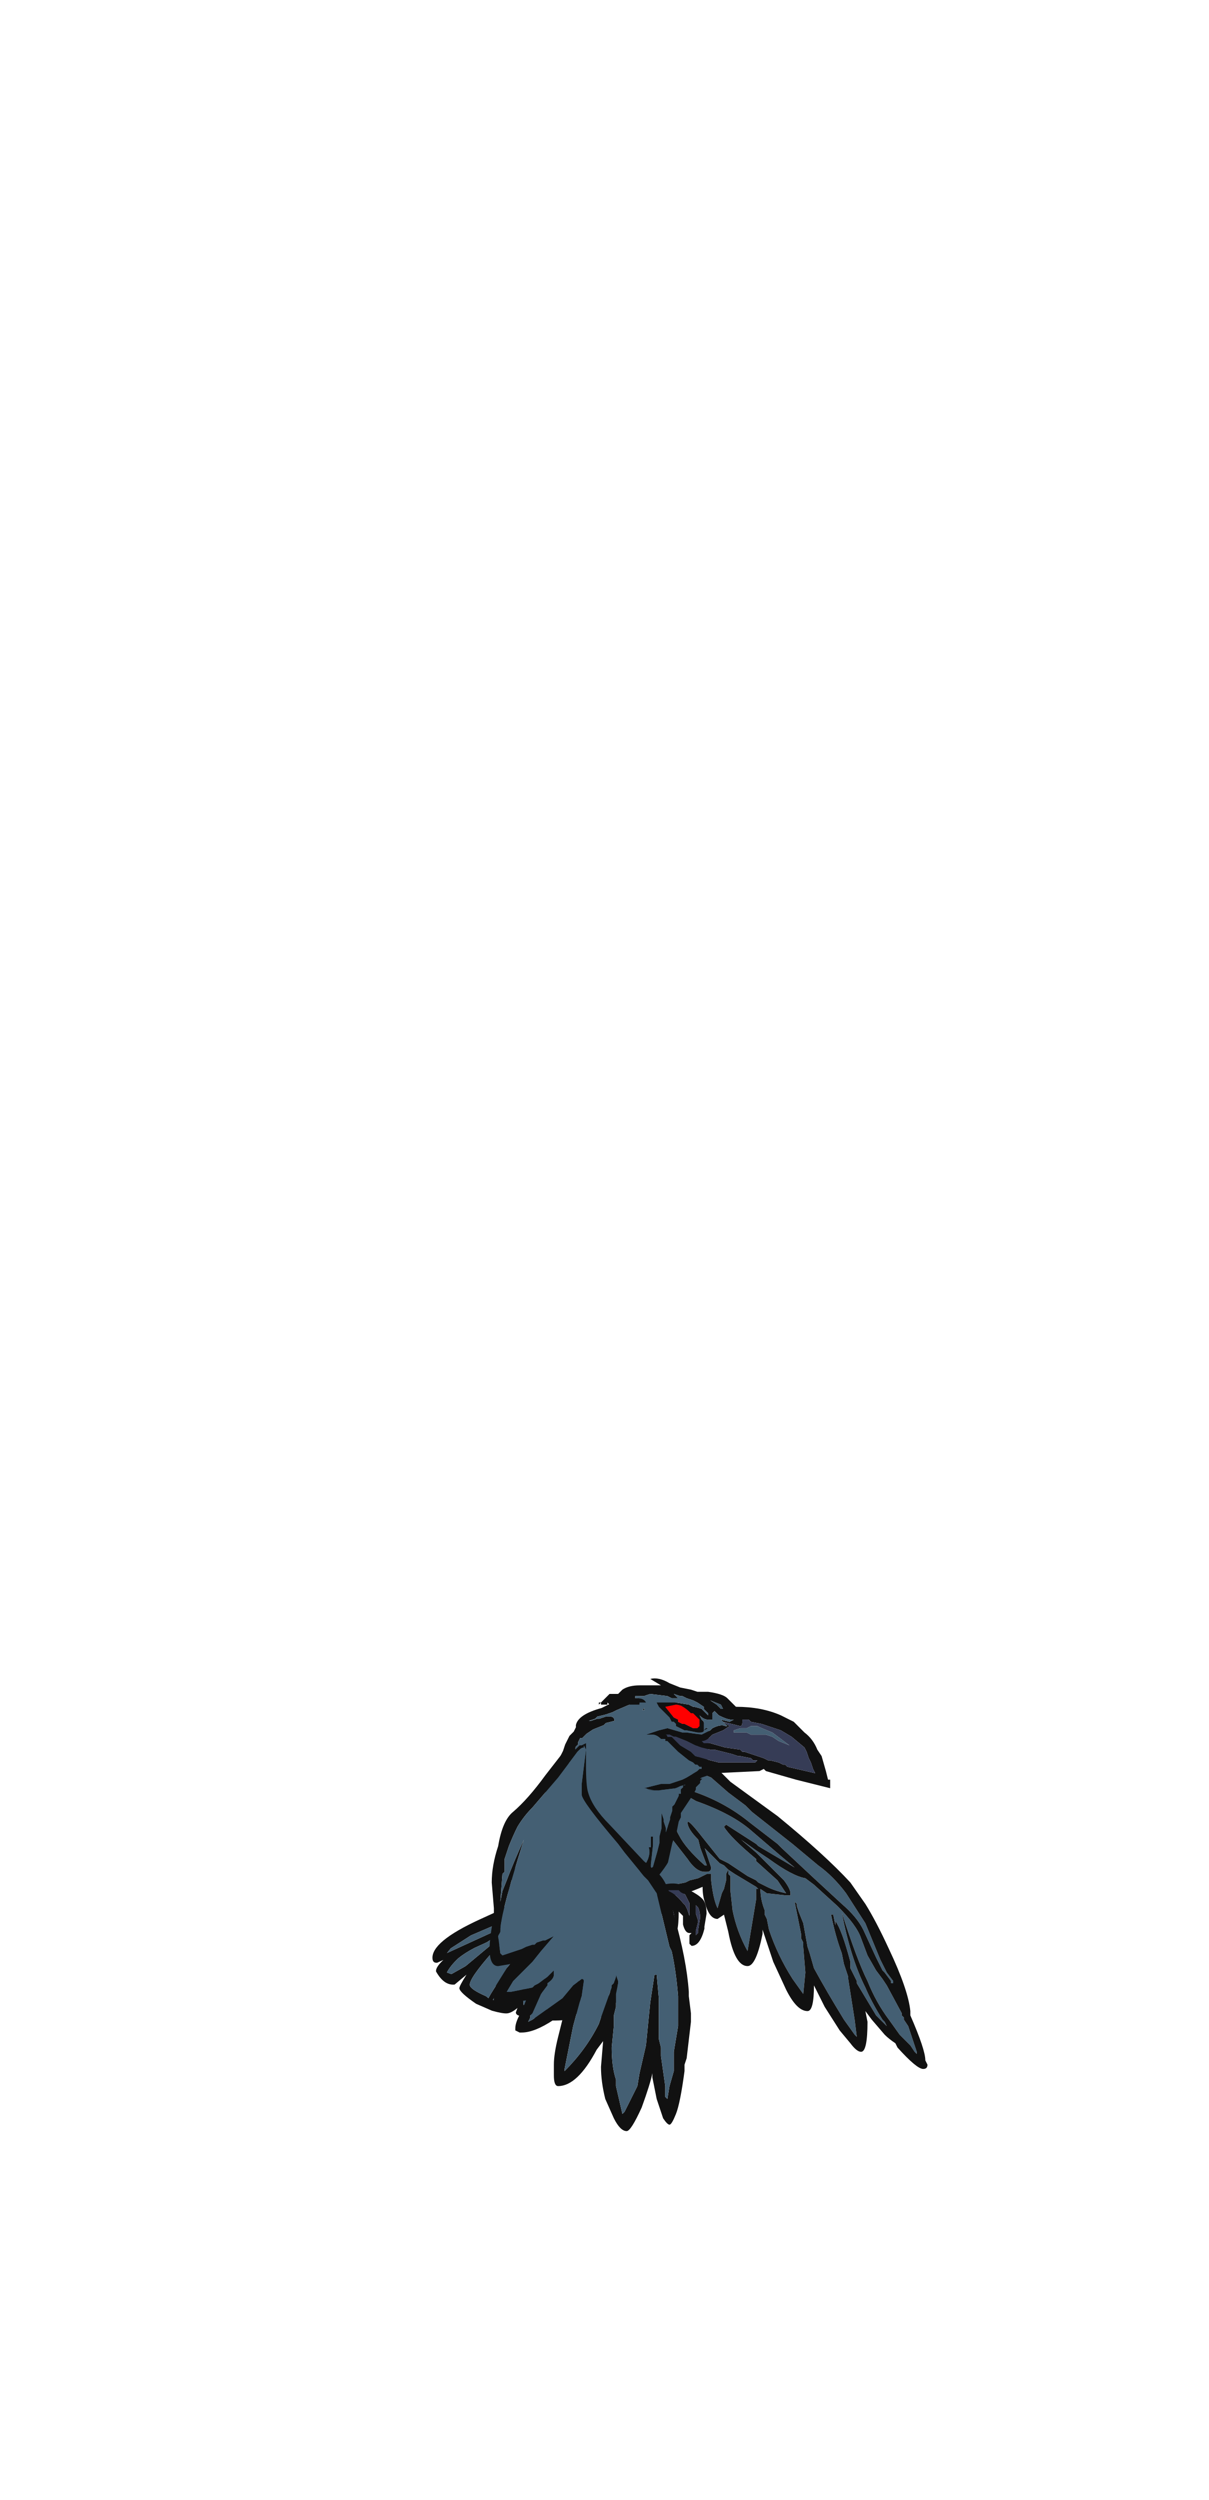 <?xml version="1.0" encoding="UTF-8" standalone="no"?>
<svg xmlns:ffdec="https://www.free-decompiler.com/flash" xmlns:xlink="http://www.w3.org/1999/xlink" ffdec:objectType="frame" height="408.3px" width="197.55px" xmlns="http://www.w3.org/2000/svg">
  <g transform="matrix(1.0, 0.0, 0.0, 1.0, 77.5, 307.15)">
    <use ffdec:characterId="1115" ffdec:characterName="a_CrowTail" height="24.5" transform="matrix(0.994, -0.107, 0.107, 0.994, -8.1, 0.95)" width="35.7" xlink:href="#sprite0"/>
    <use ffdec:characterId="1093" ffdec:characterName="a_CrowWingBack05" height="50.75" transform="matrix(1.0, 0.0, 0.0, 1.0, 27.15, -20.0)" width="46.9" xlink:href="#sprite1"/>
    <use ffdec:characterId="1111" ffdec:characterName="a_CrowBody01" height="41.3" transform="matrix(1.0, 0.0, 0.0, 1.0, 5.4, -29.95)" width="32.9" xlink:href="#sprite2"/>
    <use ffdec:characterId="1109" ffdec:characterName="a_CrowHead1" height="18.2" transform="matrix(1.0, 0.0, 0.0, 1.0, 20.35, -32.95)" width="37.8" xlink:href="#sprite3"/>
    <use ffdec:characterId="1091" ffdec:characterName="a_CrowWing05" height="63.35" transform="matrix(1.0, 0.0, 0.0, 1.0, 2.5, -22.45)" width="32.9" xlink:href="#sprite4"/>
  </g>
  <defs>
    <g id="sprite0" transform="matrix(1.0, 0.0, 0.0, 1.0, 0.0, 0.0)">
      <use ffdec:characterId="1114" height="3.5" transform="matrix(7.0, 0.0, 0.0, 7.0, 0.0, 0.0)" width="5.1" xlink:href="#shape0"/>
    </g>
    <g id="shape0" transform="matrix(1.0, 0.0, 0.0, 1.0, 0.0, 0.0)">
      <path d="M4.65 1.45 L4.95 1.85 5.1 2.1 5.1 2.25 4.95 2.55 Q4.95 2.65 4.9 2.65 L4.85 2.6 Q4.75 2.55 4.65 2.35 L4.75 2.65 Q4.45 3.25 4.25 3.25 4.15 3.25 4.1 3.05 L4.0 2.8 4.0 3.35 Q4.0 3.5 3.3 3.5 3.25 3.5 3.2 3.35 L3.2 3.3 Q3.1 3.45 3.0 3.45 2.55 3.45 2.3 3.35 2.1 3.3 2.1 3.15 L2.0 3.25 Q1.8 3.25 1.8 3.15 L1.85 3.05 Q1.7 3.15 1.6 3.15 1.5 3.15 1.25 3.05 L0.9 2.85 Q0.55 2.55 0.55 2.45 0.55 2.4 0.75 2.15 L0.45 2.35 Q0.2 2.35 0.05 2.0 0.05 1.9 0.25 1.75 L0.1 1.8 Q0.0 1.8 0.0 1.7 0.0 1.3 1.2 0.9 L1.65 0.75 Q1.95 0.6 2.15 0.5 L2.45 0.2 2.65 0.2 Q3.1 -0.15 3.65 0.15 4.1 0.4 4.2 0.8 L4.4 1.05 4.65 1.45 M3.95 0.65 L3.75 0.4 Q3.5 0.15 3.15 0.15 3.0 0.15 2.95 0.2 L2.8 0.3 2.7 0.35 2.45 0.6 Q2.15 0.9 1.75 1.0 L1.6 1.05 0.95 1.25 Q0.65 1.4 0.45 1.5 L0.35 1.6 1.7 1.15 1.75 1.2 1.6 1.3 1.3 1.45 1.0 1.55 Q0.75 1.65 0.6 1.75 0.4 1.9 0.3 2.05 L0.4 2.1 0.75 1.95 1.35 1.55 1.6 1.4 2.0 1.1 2.1 1.0 2.15 1.0 2.15 1.05 2.0 1.15 1.6 1.55 1.45 1.65 1.45 1.7 1.4 1.7 Q0.8 2.25 0.8 2.4 0.8 2.5 1.15 2.7 L1.2 2.75 Q1.3 2.6 1.6 2.25 L1.7 2.1 2.0 1.8 Q1.7 2.15 1.7 2.2 L1.6 2.4 1.5 2.55 1.3 2.8 1.6 2.9 1.75 2.9 1.75 2.85 1.95 2.7 2.15 2.5 2.05 2.65 2.05 2.8 2.0 2.85 2.0 3.0 Q2.25 2.8 2.5 2.35 L2.55 2.3 Q2.75 1.9 2.9 1.75 L2.65 2.2 2.6 2.3 2.55 2.5 2.5 2.65 2.35 3.05 2.3 3.05 2.45 3.15 2.5 3.15 3.0 3.2 3.1 3.05 3.25 2.8 3.3 2.7 3.3 2.55 3.35 2.5 3.35 3.0 3.4 3.1 3.4 3.15 3.8 3.15 3.8 2.3 3.85 2.1 3.85 2.0 3.9 1.7 3.9 1.5 3.95 1.5 3.95 1.55 4.0 1.55 4.0 1.7 3.95 1.75 4.1 2.25 Q4.2 2.8 4.3 3.0 L4.45 2.85 4.5 2.7 4.5 2.65 4.45 2.35 Q4.35 2.0 4.1 1.4 L4.05 1.4 4.1 1.35 4.1 1.3 4.15 1.3 4.3 1.5 4.55 1.85 4.55 1.9 4.85 2.4 4.9 2.25 4.85 2.1 4.65 1.85 4.2 1.25 4.05 0.95 3.95 0.7 3.95 0.65" fill="#111111" fill-rule="evenodd" stroke="none"/>
      <path d="M3.95 0.65 L3.95 0.7 4.05 0.95 4.2 1.25 4.65 1.85 4.85 2.1 4.9 2.25 4.85 2.4 4.55 1.9 4.55 1.85 4.3 1.5 4.15 1.3 4.1 1.3 4.1 1.35 4.05 1.4 4.1 1.4 Q4.35 2.0 4.45 2.35 L4.5 2.65 4.5 2.7 4.45 2.85 4.3 3.0 Q4.2 2.8 4.1 2.25 L3.95 1.75 4.0 1.7 4.0 1.55 3.95 1.55 3.95 1.5 3.9 1.5 3.9 1.7 3.85 2.0 3.85 2.1 3.8 2.3 3.8 3.15 3.4 3.15 3.4 3.1 3.35 3.0 3.35 2.5 3.3 2.55 3.3 2.7 3.25 2.8 3.1 3.05 3.0 3.2 2.5 3.15 2.45 3.15 2.3 3.05 2.35 3.05 2.5 2.65 2.55 2.5 2.6 2.3 2.65 2.2 2.9 1.75 Q2.75 1.9 2.55 2.3 L2.5 2.35 Q2.25 2.8 2.0 3.0 L2.0 2.85 2.05 2.8 2.05 2.65 2.15 2.5 1.95 2.7 1.75 2.85 1.75 2.9 1.6 2.9 1.3 2.8 1.5 2.55 1.6 2.4 1.7 2.2 Q1.7 2.15 2.0 1.8 L1.7 2.1 1.6 2.25 Q1.3 2.6 1.2 2.75 L1.15 2.7 Q0.8 2.5 0.8 2.4 0.8 2.25 1.4 1.7 L1.45 1.7 1.45 1.65 1.6 1.55 2.0 1.15 2.15 1.05 2.15 1.0 2.1 1.0 2.0 1.1 1.6 1.4 1.35 1.55 0.75 1.95 0.4 2.1 0.3 2.05 Q0.4 1.9 0.6 1.75 0.75 1.65 1.0 1.55 L1.3 1.45 1.6 1.3 1.75 1.2 1.7 1.15 0.35 1.6 0.45 1.5 Q0.65 1.4 0.95 1.25 L1.6 1.05 1.75 1.0 Q2.15 0.9 2.45 0.6 L2.7 0.35 2.8 0.3 2.95 0.2 Q3.0 0.15 3.15 0.15 3.5 0.15 3.75 0.4 L3.95 0.65" fill="#445f73" fill-rule="evenodd" stroke="none"/>
    </g>
    <g id="sprite1" transform="matrix(1.0, 0.0, 0.0, 1.0, 0.0, 0.0)">
      <use ffdec:characterId="1092" height="7.25" transform="matrix(7.0, 0.0, 0.0, 7.0, 0.0, 0.0)" width="6.7" xlink:href="#shape1"/>
    </g>
    <g id="shape1" transform="matrix(1.0, 0.0, 0.0, 1.0, 0.0, 0.0)">
      <path d="M6.15 6.05 L6.15 6.1 6.25 6.25 6.45 6.85 6.45 6.9 6.4 6.85 6.3 6.7 6.05 6.45 5.8 6.1 Q5.5 5.7 5.3 5.2 5.05 4.7 4.7 3.6 4.9 4.65 5.25 5.35 5.4 5.7 5.65 6.1 L5.7 6.15 5.75 6.25 5.5 6.0 5.05 5.25 5.05 5.2 4.9 4.9 4.9 4.75 Q4.7 4.0 4.55 3.8 L4.55 3.9 4.5 3.65 4.45 3.65 Q4.55 4.15 4.7 4.55 L4.75 4.8 4.85 5.1 4.85 5.15 5.0 6.1 5.05 6.5 5.0 6.45 4.75 6.1 Q4.35 5.45 4.05 4.9 L3.95 4.55 3.9 4.4 3.8 3.85 3.7 3.6 3.65 3.45 3.65 3.4 3.6 3.35 3.75 4.1 3.75 4.2 3.8 4.3 3.8 4.4 3.85 5.0 3.8 5.5 3.55 5.15 Q3.2 4.6 3.0 4.0 L2.95 3.75 2.9 3.65 2.9 3.55 Q2.8 3.3 2.8 3.05 L2.95 3.15 3.4 3.2 3.5 3.2 3.5 3.15 Q3.5 3.05 3.35 2.85 L2.7 2.2 2.35 1.9 2.7 2.15 3.0 2.35 Q3.55 2.75 3.85 2.8 L4.05 2.95 4.6 3.45 Q5.05 3.9 5.15 4.2 L5.3 4.6 5.5 4.95 5.65 5.15 5.75 5.3 6.1 5.95 6.1 6.0 6.15 6.05 M5.9 5.25 L5.85 5.25 5.85 5.2 5.7 5.0 5.65 4.95 5.5 4.65 5.2 4.0 Q5.05 3.7 4.7 3.4 L4.05 2.8 3.3 2.1 3.2 2.0 2.55 1.5 Q2.0 1.05 1.3 0.8 L0.75 0.6 0.8 0.45 Q0.9 0.3 1.05 0.3 1.3 0.3 1.65 0.45 L2.05 0.8 2.45 1.1 2.6 1.25 3.55 2.0 4.15 2.5 Q4.5 2.75 4.8 3.15 L5.25 3.85 5.6 4.7 5.75 5.0 5.9 5.2 5.9 5.25 M2.1 2.85 L2.1 2.75 2.05 2.7 2.05 2.6 2.2 2.7 2.7 3.0 2.75 3.05 2.7 3.05 2.7 3.3 2.5 4.5 Q2.25 4.05 2.15 3.55 L2.1 3.1 2.1 2.85 M0.2 1.75 L0.2 1.7 0.3 1.4 Q0.4 1.25 0.6 1.0 L0.65 0.95 0.6 1.15 Q0.6 1.65 0.75 1.9 L1.1 2.35 Q1.3 2.65 1.5 2.65 L1.55 2.65 Q1.65 2.65 1.65 2.55 L1.5 2.1 1.85 2.45 1.95 2.5 2.05 2.6 2.0 2.7 2.0 2.85 1.95 3.05 1.9 3.15 1.8 3.5 Q1.7 3.3 1.65 2.85 L1.65 2.7 1.55 2.7 1.35 2.8 1.15 2.85 1.05 2.9 0.3 3.05 0.25 2.85 Q0.15 2.45 0.15 2.1 L0.15 1.9 0.2 1.75 M2.95 2.0 L3.3 2.3 3.6 2.55 2.75 2.05 2.7 2.0 2.0 1.55 1.95 1.6 Q2.1 1.85 2.7 2.35 L2.7 2.4 3.2 2.85 3.4 3.15 Q3.15 3.1 2.95 3.0 L2.75 2.9 2.7 2.85 2.5 2.75 2.05 2.45 1.85 2.35 1.45 1.85 Q1.1 1.4 1.1 1.5 1.1 1.65 1.35 1.9 L1.4 2.1 1.55 2.5 1.5 2.5 Q1.05 2.1 0.9 1.8 0.75 1.55 0.75 1.15 L0.75 0.95 Q0.8 0.8 0.9 0.8 L0.95 0.8 1.3 1.0 Q2.15 1.3 2.6 1.7 L2.95 2.0" fill="#445f73" fill-rule="evenodd" stroke="none"/>
      <path d="M5.9 5.25 L5.9 5.2 5.75 5.0 5.6 4.7 5.25 3.85 4.8 3.15 Q4.5 2.75 4.15 2.5 L3.55 2.0 2.6 1.25 2.45 1.1 2.05 0.8 1.65 0.45 Q1.3 0.3 1.05 0.3 0.9 0.3 0.8 0.45 L0.75 0.6 1.3 0.8 Q2.0 1.05 2.55 1.5 L3.2 2.0 3.3 2.1 4.05 2.8 4.7 3.4 Q5.05 3.7 5.2 4.0 L5.5 4.65 5.65 4.95 5.7 5.0 5.85 5.2 5.85 5.25 5.9 5.25 M6.15 6.05 L6.1 6.0 6.1 5.95 5.75 5.3 5.65 5.15 5.5 4.95 5.3 4.6 5.15 4.2 Q5.05 3.9 4.6 3.45 L4.05 2.95 3.85 2.8 Q3.55 2.75 3.0 2.35 L2.7 2.15 2.35 1.9 2.7 2.2 3.35 2.85 Q3.5 3.05 3.5 3.15 L3.5 3.2 3.4 3.2 2.95 3.15 2.8 3.05 Q2.8 3.3 2.9 3.55 L2.9 3.65 2.95 3.75 3.0 4.0 Q3.2 4.6 3.55 5.15 L3.8 5.5 3.85 5.0 3.8 4.4 3.8 4.3 3.75 4.2 3.75 4.1 3.6 3.35 3.65 3.4 3.65 3.45 3.7 3.6 3.8 3.85 3.9 4.4 3.95 4.55 4.05 4.9 Q4.35 5.45 4.75 6.1 L5.0 6.45 5.05 6.5 5.0 6.1 4.85 5.15 4.85 5.1 4.75 4.8 4.7 4.55 Q4.55 4.15 4.45 3.65 L4.5 3.65 4.55 3.9 4.55 3.8 Q4.7 4.0 4.9 4.75 L4.9 4.9 5.05 5.2 5.05 5.25 5.5 6.0 5.75 6.25 5.7 6.15 5.65 6.1 Q5.4 5.7 5.25 5.35 4.9 4.65 4.7 3.6 5.05 4.7 5.3 5.2 5.5 5.7 5.8 6.1 L6.05 6.45 6.3 6.7 6.4 6.85 6.45 6.9 6.45 6.85 6.25 6.25 6.15 6.1 6.15 6.05 M6.3 6.0 Q6.65 6.8 6.65 7.05 L6.7 7.15 Q6.7 7.25 6.6 7.25 6.45 7.25 6.0 6.75 L5.95 6.65 Q5.8 6.55 5.7 6.45 L5.4 6.1 5.25 5.9 5.3 6.15 Q5.3 6.85 5.15 6.85 5.05 6.85 4.9 6.65 L4.65 6.35 4.3 5.8 4.05 5.3 Q4.05 5.9 3.9 5.9 3.65 5.9 3.4 5.4 L3.1 4.75 Q2.95 4.3 2.85 4.0 L2.85 4.1 Q2.7 4.85 2.5 4.85 2.2 4.85 2.05 4.05 L1.95 3.65 1.8 3.75 Q1.6 3.75 1.5 3.35 1.45 3.2 1.45 3.0 1.0 3.2 0.75 3.2 L0.65 3.15 0.25 3.2 Q0.15 3.2 0.1 2.85 L0.05 2.7 0.0 2.2 0.0 1.95 0.1 1.75 Q0.1 1.45 0.2 1.3 0.35 0.95 0.55 0.75 L0.65 0.7 0.6 0.65 Q0.6 0.6 0.7 0.4 0.85 0.2 1.0 0.2 1.2 0.2 1.4 0.25 L1.2 0.05 Q1.2 -0.05 1.45 0.1 L1.45 0.05 Q1.45 -0.1 1.9 0.35 L2.1 0.55 3.2 1.35 Q4.3 2.25 4.9 2.9 L5.25 3.4 Q5.5 3.8 5.8 4.45 6.25 5.4 6.3 5.9 L6.3 6.0 M2.95 2.0 L2.6 1.7 Q2.15 1.3 1.3 1.0 L0.95 0.8 0.9 0.8 Q0.8 0.8 0.75 0.95 L0.75 1.15 Q0.75 1.55 0.9 1.8 1.05 2.1 1.5 2.5 L1.55 2.5 1.4 2.1 1.35 1.9 Q1.1 1.65 1.1 1.5 1.1 1.4 1.45 1.85 L1.85 2.35 2.05 2.45 2.5 2.75 2.7 2.85 2.75 2.9 2.95 3.0 Q3.15 3.1 3.4 3.15 L3.2 2.85 2.7 2.4 2.7 2.35 Q2.1 1.85 1.95 1.6 L2.0 1.55 2.7 2.0 2.75 2.05 3.6 2.55 3.3 2.3 2.95 2.0 M0.2 1.75 L0.15 1.9 0.15 2.1 Q0.15 2.45 0.25 2.85 L0.3 3.05 1.05 2.9 1.15 2.85 1.35 2.8 1.55 2.7 1.65 2.7 1.65 2.85 Q1.7 3.3 1.8 3.5 L1.9 3.15 1.95 3.05 2.0 2.85 2.0 2.7 2.05 2.6 1.95 2.5 1.85 2.45 1.5 2.1 1.65 2.55 Q1.65 2.65 1.55 2.65 L1.5 2.65 Q1.3 2.65 1.1 2.35 L0.75 1.9 Q0.6 1.65 0.6 1.15 L0.65 0.95 0.6 1.0 Q0.4 1.25 0.3 1.4 L0.2 1.7 0.2 1.75 M2.1 2.85 L2.1 3.1 2.15 3.55 Q2.25 4.05 2.5 4.5 L2.7 3.3 2.7 3.05 2.75 3.05 2.7 3.0 2.2 2.7 2.05 2.6 2.05 2.7 2.1 2.75 2.1 2.85" fill="#111111" fill-rule="evenodd" stroke="none"/>
    </g>
    <g id="sprite2" transform="matrix(1.0, 0.0, 0.0, 1.0, 16.45, 20.65)">
      <use ffdec:characterId="1110" height="5.9" transform="matrix(7.0, 0.0, 0.0, 7.0, -16.45, -20.65)" width="4.7" xlink:href="#shape2"/>
    </g>
    <g id="shape2" transform="matrix(1.0, 0.0, 0.0, 1.0, 2.35, 2.95)">
      <path d="M1.55 -2.85 L1.7 -2.75 1.85 -2.7 1.9 -2.65 1.95 -2.65 2.25 -2.35 2.25 -2.3 2.35 -2.2 2.35 -1.95 Q2.35 -1.6 2.3 -1.4 L2.25 -1.25 2.15 -1.05 2.2 -1.05 2.15 -1.0 2.15 -0.95 2.05 -0.85 2.05 -0.8 2.0 -0.7 1.7 -0.25 1.7 -0.15 1.65 -0.05 1.6 0.2 1.6 0.25 1.55 0.3 1.5 0.45 1.4 0.9 Q1.35 1.0 1.15 1.25 0.95 1.5 0.85 1.5 L0.8 1.45 0.6 1.65 0.45 1.75 0.0 2.0 -0.05 2.05 0.1 2.0 0.65 1.8 Q0.8 1.75 0.8 1.65 L0.85 1.55 0.9 1.55 0.9 1.5 0.95 1.5 1.15 1.45 1.2 1.45 Q1.65 1.3 1.9 1.55 2.1 1.65 2.2 1.75 2.3 1.85 2.3 2.1 L2.25 2.4 2.25 2.45 Q2.15 2.85 1.95 2.85 L1.9 2.8 1.9 2.6 1.95 2.55 1.9 2.55 Q1.8 2.55 1.75 2.35 L1.75 2.15 1.65 2.05 Q1.65 2.65 1.5 2.65 1.4 2.65 1.35 2.45 L1.35 2.25 1.3 2.2 1.25 2.1 1.2 2.05 1.2 2.0 1.1 2.05 Q0.85 2.1 0.85 2.15 L0.65 2.3 0.85 2.35 1.05 2.35 Q1.25 2.35 1.25 2.4 1.25 2.5 1.1 2.6 L0.9 2.65 Q0.75 2.75 0.6 2.75 0.4 2.75 0.25 2.65 0.15 2.55 0.15 2.45 L0.1 2.45 Q-0.65 2.95 -0.8 2.95 -0.95 2.95 -0.95 2.9 L-0.95 2.6 -1.1 2.65 Q-1.3 2.65 -1.3 2.55 L-1.3 2.4 Q-1.75 2.85 -2.0 2.85 -2.1 2.85 -2.15 2.65 L-2.15 2.4 -2.25 2.25 -2.25 2.2 -2.35 2.0 -2.35 1.8 Q-2.35 1.6 -2.25 1.35 L-2.25 1.25 -2.2 1.1 -2.1 0.9 -2.1 0.85 -1.95 0.5 -1.95 0.45 -1.85 0.25 -1.75 0.0 -1.7 -0.1 -1.7 -0.2 -1.65 -0.25 -1.6 -0.35 -1.4 -0.9 -1.15 -1.5 -1.05 -1.7 -1.0 -1.85 -0.9 -2.05 -0.8 -2.15 -0.75 -2.25 -0.75 -2.3 Q-0.7 -2.55 -0.15 -2.7 L0.05 -2.8 0.2 -2.8 0.45 -2.85 0.55 -2.9 0.6 -2.9 0.9 -2.95 1.45 -2.85 1.55 -2.85 M-1.65 2.1 L-1.5 1.95 -1.5 1.9 -1.45 1.9 Q-1.35 1.55 -1.35 1.45 L-1.4 1.35 -1.4 1.1 -1.35 1.0 -1.35 1.2 -1.3 1.4 Q-1.25 1.55 -1.25 1.7 L-1.05 1.2 -1.0 1.05 -0.9 0.95 -0.75 0.95 -0.7 1.0 -0.65 1.0 -0.65 0.8 -0.55 0.75 -0.45 0.75 Q-0.4 0.75 -0.3 0.8 L-0.25 0.95 Q-0.2 0.9 -0.05 1.0 0.1 1.2 0.1 1.5 L0.1 1.7 0.25 1.55 0.45 1.45 0.65 1.25 0.85 0.95 0.9 0.9 Q1.0 0.7 0.95 0.55 L1.0 0.55 1.0 0.3 1.05 0.3 1.05 0.5 1.0 0.95 1.0 1.05 1.05 1.0 1.15 0.65 1.2 0.45 1.2 0.3 1.25 0.1 1.25 -0.25 1.3 -0.1 1.3 -0.05 1.35 0.1 1.35 0.2 1.45 -0.1 1.45 -0.15 1.5 -0.3 1.5 -0.4 1.55 -0.45 1.65 -0.65 1.65 -0.7 1.7 -0.7 1.7 -0.8 1.75 -0.85 1.75 -0.9 1.8 -0.9 1.8 -0.95 1.9 -1.05 2.0 -1.2 2.0 -1.25 2.05 -1.35 2.1 -1.55 2.1 -2.15 1.95 -2.35 1.75 -2.5 1.7 -2.55 Q1.55 -2.7 1.4 -2.7 L1.05 -2.8 0.55 -2.8 0.2 -2.65 0.1 -2.6 -0.05 -2.55 -0.25 -2.5 -0.3 -2.45 -0.45 -2.4 -0.4 -2.4 -0.25 -2.45 -0.2 -2.45 -0.05 -2.5 0.05 -2.5 Q0.15 -2.5 0.15 -2.4 L-0.05 -2.35 -0.1 -2.3 -0.35 -2.2 -0.5 -2.1 -0.6 -2.0 -0.65 -2.0 -0.7 -1.9 -0.7 -1.85 -0.75 -1.8 -1.0 -1.2 -1.05 -1.1 -1.3 -0.45 -1.35 -0.35 -1.35 -0.3 -1.4 -0.2 -1.45 0.0 -1.6 0.3 -1.6 0.35 -1.8 0.75 -1.8 0.8 -1.95 1.1 -1.95 1.15 -2.0 1.2 -2.0 1.25 Q-2.1 1.55 -2.15 1.8 L-2.15 2.0 -2.1 2.15 -1.95 2.3 -1.9 2.4 -1.95 2.5 -1.95 2.6 -1.15 1.95 -1.1 1.9 -1.05 1.95 -1.15 2.15 -1.0 2.0 -1.0 1.9 -0.85 1.6 -0.9 1.55 -0.9 1.4 -0.95 1.4 -1.05 1.65 -1.25 1.9 -1.35 1.95 -1.35 2.0 -1.55 2.15 -1.85 2.35 -1.65 2.1 M0.85 -2.65 L0.8 -2.65 0.85 -2.7 0.85 -2.65 M1.65 1.55 L1.35 1.55 Q1.55 1.6 1.75 1.85 L1.8 1.9 1.85 2.0 1.9 2.15 1.9 1.85 1.8 1.65 1.7 1.6 1.65 1.55 M1.05 1.7 L1.0 1.8 0.95 1.85 0.85 1.9 0.8 1.9 Q0.45 2.05 0.35 2.1 L0.3 2.15 0.15 2.2 Q0.05 2.25 -0.15 2.35 L-0.3 2.4 -0.35 2.45 -0.6 2.55 -0.7 2.5 -0.75 2.65 -0.75 2.7 0.1 2.3 0.15 2.3 0.25 2.25 0.35 2.35 0.35 2.4 0.3 2.45 Q0.3 2.5 0.45 2.55 L0.6 2.6 0.9 2.55 0.65 2.55 0.45 2.5 0.4 2.5 0.4 2.45 Q0.4 2.3 0.55 2.15 L0.85 1.95 1.0 1.9 1.0 1.85 1.1 1.85 1.05 1.75 1.05 1.7 M1.05 1.65 Q1.1 1.6 1.2 1.7 L1.3 1.85 1.3 1.9 1.35 2.0 1.4 2.05 1.4 2.15 1.5 2.4 1.5 2.45 1.55 2.3 1.55 2.25 Q1.55 2.05 1.45 1.9 L1.15 1.6 1.05 1.6 1.05 1.65 M2.05 1.9 L2.05 2.1 2.1 2.25 2.1 2.3 2.05 2.5 2.05 2.6 2.1 2.55 2.1 2.5 2.15 2.2 Q2.15 2.05 2.1 1.95 L2.05 1.9 M-0.9 1.2 L-0.85 1.3 -0.8 1.45 -0.75 1.55 -0.75 1.6 -0.7 1.7 -0.7 1.95 Q-0.65 1.95 -0.65 2.05 L-0.6 1.95 -0.55 1.9 -0.55 1.6 Q-0.6 1.35 -0.7 1.2 L-0.75 1.15 Q-0.9 1.0 -0.9 1.2 M-0.1 1.1 L-0.15 1.15 -0.15 1.75 -0.1 1.85 Q0.0 1.6 0.0 1.5 L-0.05 1.3 Q-0.1 1.15 -0.1 1.1 M-0.55 1.05 L-0.55 1.15 -0.5 1.3 Q-0.45 1.5 -0.45 1.75 L-0.4 1.9 -0.4 1.95 -0.35 1.9 -0.3 1.75 -0.25 1.5 Q-0.25 1.05 -0.45 0.9 L-0.55 1.05 M-0.5 2.0 Q-0.55 2.2 -0.65 2.25 L-0.7 2.3 -0.7 2.45 -0.5 2.2 -0.4 2.1 -0.5 2.0 M-0.8 1.85 L-0.8 1.8 -0.85 1.9 -0.8 1.9 -0.8 1.85 M-0.8 2.05 L-0.85 2.05 -1.1 2.15 Q-1.15 2.2 -1.15 2.25 L-1.15 2.4 -1.1 2.4 -0.85 2.15 -0.8 2.05" fill="#111111" fill-rule="evenodd" stroke="none"/>
      <path d="M-1.9 2.4 L-1.95 2.3 -2.1 2.15 -2.15 2.0 -2.15 1.8 Q-2.1 1.55 -2.0 1.25 L-2.0 1.2 -1.95 1.15 -1.95 1.1 -1.8 0.8 -1.8 0.75 -1.6 0.35 -1.6 0.3 -1.45 0.0 -1.4 -0.2 -1.35 -0.3 -1.35 -0.35 -1.3 -0.45 -1.05 -1.1 -1.0 -1.2 -0.75 -1.8 -0.7 -1.85 -0.7 -1.9 -0.65 -2.0 -0.6 -2.0 -0.5 -2.1 -0.35 -2.2 -0.1 -2.3 -0.05 -2.35 0.15 -2.4 Q0.15 -2.5 0.05 -2.5 L-0.05 -2.5 -0.2 -2.45 -0.25 -2.45 -0.4 -2.4 -0.45 -2.4 -0.3 -2.45 -0.25 -2.5 -0.05 -2.55 0.1 -2.6 0.2 -2.65 0.55 -2.8 1.05 -2.8 1.4 -2.7 Q1.55 -2.7 1.7 -2.55 L1.75 -2.5 1.95 -2.35 2.1 -2.15 2.1 -1.55 2.05 -1.35 2.0 -1.25 2.0 -1.2 1.9 -1.05 1.8 -0.95 1.8 -0.9 1.75 -0.9 1.75 -0.85 1.7 -0.8 1.7 -0.7 1.65 -0.7 1.65 -0.65 1.55 -0.45 1.5 -0.4 1.5 -0.3 1.45 -0.15 1.45 -0.1 1.35 0.2 1.35 0.1 1.3 -0.05 1.3 -0.1 1.25 -0.25 1.25 0.1 1.2 0.3 1.2 0.45 1.15 0.65 1.05 1.0 1.0 1.05 1.0 0.95 1.05 0.5 1.05 0.3 1.0 0.3 1.0 0.55 0.95 0.55 Q1.0 0.7 0.9 0.9 L0.85 0.95 0.65 1.25 0.45 1.45 0.25 1.55 0.1 1.7 0.1 1.5 Q0.1 1.2 -0.05 1.0 -0.2 0.9 -0.25 0.95 L-0.3 0.8 Q-0.4 0.75 -0.45 0.75 L-0.55 0.75 -0.65 0.8 -0.65 1.0 -0.7 1.0 -0.75 0.95 -0.9 0.95 -1.0 1.05 -1.05 1.2 -1.25 1.7 Q-1.25 1.55 -1.3 1.4 L-1.35 1.2 -1.35 1.0 -1.4 1.1 -1.4 1.35 -1.35 1.45 Q-1.35 1.55 -1.45 1.9 L-1.5 1.9 -1.5 1.95 -1.65 2.1 -1.9 2.35 -1.9 2.4 M0.85 -2.65 L0.85 -2.7 0.8 -2.65 0.85 -2.65 M-0.5 2.0 L-0.4 2.1 -0.5 2.2 -0.7 2.45 -0.7 2.3 -0.65 2.25 Q-0.55 2.2 -0.5 2.0 M-0.8 1.85 L-0.8 1.9 -0.85 1.9 -0.8 1.8 -0.8 1.85" fill="#445f73" fill-rule="evenodd" stroke="none"/>
      <path d="M-1.65 2.1 L-1.85 2.35 -1.55 2.15 -1.35 2.0 -1.35 1.95 -1.25 1.9 -1.05 1.65 -0.95 1.4 -0.9 1.4 -0.9 1.55 -0.85 1.6 -1.0 1.9 -1.0 2.0 -1.15 2.15 -1.05 1.95 -1.1 1.9 -1.15 1.95 -1.95 2.6 -1.95 2.5 -1.9 2.4 -1.9 2.35 -1.65 2.1 M-0.55 1.05 L-0.45 0.9 Q-0.25 1.05 -0.25 1.5 L-0.3 1.75 -0.35 1.9 -0.4 1.95 -0.4 1.9 -0.45 1.75 Q-0.45 1.5 -0.5 1.3 L-0.55 1.15 -0.55 1.05 M-0.1 1.1 Q-0.1 1.15 -0.05 1.3 L0.0 1.5 Q0.0 1.6 -0.1 1.85 L-0.15 1.75 -0.15 1.15 -0.1 1.1 M-0.9 1.2 Q-0.9 1.0 -0.75 1.15 L-0.7 1.2 Q-0.6 1.35 -0.55 1.6 L-0.55 1.9 -0.6 1.95 -0.65 2.05 Q-0.65 1.95 -0.7 1.95 L-0.7 1.7 -0.75 1.6 -0.75 1.55 -0.8 1.45 -0.85 1.3 -0.9 1.2 M2.05 1.9 L2.1 1.95 Q2.15 2.05 2.15 2.2 L2.1 2.5 2.1 2.55 2.05 2.6 2.05 2.5 2.1 2.3 2.1 2.25 2.05 2.1 2.05 1.9 M1.05 1.65 L1.05 1.6 1.15 1.6 1.45 1.9 Q1.55 2.05 1.55 2.25 L1.55 2.3 1.5 2.45 1.5 2.4 1.4 2.15 1.4 2.05 1.35 2.0 1.3 1.9 1.3 1.85 1.2 1.7 Q1.1 1.6 1.05 1.65 M1.05 1.7 L1.05 1.75 1.1 1.85 1.0 1.85 1.0 1.9 0.85 1.95 0.55 2.15 Q0.4 2.3 0.4 2.45 L0.4 2.5 0.45 2.5 0.65 2.55 0.9 2.55 0.6 2.6 0.45 2.55 Q0.3 2.5 0.3 2.45 L0.35 2.4 0.35 2.35 0.25 2.25 0.15 2.3 0.1 2.3 -0.75 2.7 -0.75 2.65 -0.7 2.5 -0.6 2.55 -0.35 2.45 -0.3 2.4 -0.15 2.35 Q0.05 2.25 0.15 2.2 L0.3 2.15 0.35 2.1 Q0.45 2.05 0.8 1.9 L0.85 1.9 0.95 1.85 1.0 1.8 1.05 1.7 M1.65 1.55 L1.7 1.6 1.8 1.65 1.9 1.85 1.9 2.15 1.85 2.0 1.8 1.9 1.75 1.85 Q1.55 1.6 1.35 1.55 L1.65 1.55 M-0.8 2.05 L-0.85 2.15 -1.1 2.4 -1.15 2.4 -1.15 2.25 Q-1.15 2.2 -1.1 2.15 L-0.85 2.05 -0.8 2.05" fill="#363c56" fill-rule="evenodd" stroke="none"/>
    </g>
    <g id="sprite3" transform="matrix(1.0, 0.0, 0.0, 1.0, 18.9, 9.1)">
      <use ffdec:characterId="1108" height="2.6" transform="matrix(7.0, 0.0, 0.0, 7.0, -18.9, -9.1)" width="5.4" xlink:href="#shape3"/>
    </g>
    <g id="shape3" transform="matrix(1.0, 0.0, 0.0, 1.0, 2.7, 1.3)">
      <path d="M-1.75 -0.7 L-2.45 -0.7 -2.5 -0.75 -2.5 -0.7 -2.65 -0.7 -2.65 -0.75 -2.7 -0.75 -2.7 -0.7 -2.45 -0.95 -2.25 -0.95 -2.15 -1.05 Q-2.0 -1.15 -1.75 -1.15 L-1.25 -1.15 -1.5 -1.3 Q-1.3 -1.35 -1.05 -1.2 L-0.8 -1.1 -0.55 -1.05 -0.4 -1.0 -0.15 -1.0 Q0.2 -0.95 0.3 -0.85 L0.5 -0.65 Q1.1 -0.65 1.55 -0.45 L1.85 -0.3 2.1 -0.05 Q2.3 0.1 2.4 0.35 L2.5 0.5 2.6 0.85 2.65 1.05 2.7 1.05 2.7 1.25 1.9 1.05 1.2 0.85 1.15 0.8 1.05 0.85 0.0 0.9 -0.05 0.9 -0.1 0.95 -0.15 0.95 -0.3 1.0 -0.45 1.1 -0.8 1.2 -0.9 1.25 -1.3 1.3 -1.35 1.3 -1.5 1.3 -1.6 1.25 -1.65 1.25 -1.25 1.15 -1.05 1.15 -0.75 1.05 -0.65 1.0 -0.4 0.85 -0.35 0.8 -0.3 0.8 -0.3 0.75 -0.35 0.75 -0.4 0.7 -0.45 0.7 -0.5 0.65 -0.6 0.6 -0.85 0.4 -1.1 0.15 -1.15 0.15 -1.15 0.1 -1.25 0.1 Q-1.35 0.0 -1.45 0.0 L-1.6 0.0 -1.3 -0.1 -1.1 -0.15 -0.75 -0.05 -0.65 -0.05 -0.3 0.0 -0.1 -0.1 -0.05 -0.15 Q0.15 -0.25 0.25 -0.2 L0.3 -0.2 0.15 -0.35 0.35 -0.3 0.45 -0.35 0.4 -0.35 Q0.3 -0.35 0.1 -0.45 L0.0 -0.55 -0.05 -0.5 -0.05 -0.35 -0.15 -0.35 Q-0.25 -0.35 -0.35 -0.45 L-0.3 -0.35 -0.25 -0.3 -0.25 -0.1 -0.2 -0.15 -0.15 -0.15 -0.25 -0.1 Q-0.25 -0.05 -0.35 -0.05 L-0.4 -0.05 -0.65 -0.1 -0.7 -0.1 -0.9 -0.2 -0.9 -0.25 -0.95 -0.3 -1.0 -0.3 -1.05 -0.4 -1.3 -0.65 -1.35 -0.75 -0.9 -0.75 -0.6 -0.7 -0.5 -0.65 Q-0.45 -0.65 -0.3 -0.6 L-0.15 -0.45 -0.15 -0.5 -0.25 -0.6 -0.25 -0.65 -0.4 -0.75 -0.5 -0.8 -0.65 -0.85 -0.75 -0.9 -0.8 -0.9 -0.95 -0.95 -0.85 -0.85 -1.0 -0.85 -1.1 -0.9 -1.5 -0.95 -1.65 -0.9 -1.85 -0.9 -1.85 -0.85 -1.8 -0.85 Q-1.65 -0.85 -1.6 -0.75 L-1.75 -0.75 -1.75 -0.7 M0.1 -0.65 L0.15 -0.6 0.2 -0.6 0.15 -0.7 -0.1 -0.8 0.05 -0.7 0.1 -0.65 M0.65 -0.3 Q0.65 -0.2 0.6 -0.2 L0.2 -0.3 0.35 -0.2 0.2 -0.1 -0.05 0.0 -0.1 0.05 Q-0.2 0.15 -0.3 0.15 L-0.25 0.2 -0.1 0.2 0.25 0.3 0.6 0.35 0.65 0.4 0.7 0.4 1.15 0.55 1.25 0.6 1.3 0.6 1.5 0.65 1.6 0.7 1.65 0.7 1.7 0.75 2.35 0.9 2.3 0.8 2.25 0.65 2.2 0.55 2.15 0.4 2.1 0.3 1.8 0.05 1.55 -0.1 1.1 -0.25 0.85 -0.3 0.8 -0.35 0.65 -0.35 0.65 -0.3 M-0.75 -0.25 L-0.7 -0.25 -0.5 -0.15 -0.4 -0.15 -0.35 -0.2 -0.35 -0.35 -0.5 -0.5 -0.55 -0.5 Q-0.75 -0.7 -0.9 -0.7 L-1.15 -0.65 -0.95 -0.4 -0.85 -0.35 -0.85 -0.3 -0.75 -0.25 M-0.3 0.3 L-0.45 0.25 -0.65 0.15 -0.9 0.05 -0.95 0.05 -1.05 0.0 -1.15 0.0 Q-1.1 0.0 -1.1 0.05 L-1.0 0.05 -0.8 0.25 -0.55 0.4 -0.45 0.5 -0.1 0.6 0.1 0.65 0.95 0.65 1.0 0.6 0.9 0.6 0.85 0.55 0.6 0.5 0.55 0.5 0.4 0.45 0.0 0.35 -0.1 0.35 -0.3 0.3" fill="#111111" fill-rule="evenodd" stroke="none"/>
      <path d="M0.1 -0.65 L0.05 -0.7 -0.1 -0.8 0.15 -0.7 0.2 -0.6 0.15 -0.6 0.1 -0.65" fill="#3f5769" fill-rule="evenodd" stroke="none"/>
      <path d="M-0.8 1.2 Q-1.0 1.3 -1.2 1.3 L-1.3 1.3 -0.9 1.25 -0.8 1.2 M-1.35 1.3 L-1.4 1.3 Q-1.7 1.25 -1.85 1.15 L-2.0 1.0 -2.0 0.5 -1.9 0.2 -1.75 -0.2 Q-1.6 -0.35 -1.6 -0.45 L-1.6 -0.55 Q-1.6 -0.6 -1.65 -0.65 L-1.75 -0.7 -1.75 -0.75 -1.6 -0.75 Q-1.65 -0.85 -1.8 -0.85 L-1.85 -0.85 -1.85 -0.9 -1.65 -0.9 -1.5 -0.95 -1.1 -0.9 -1.0 -0.85 -0.85 -0.85 -0.95 -0.95 -0.8 -0.9 -0.75 -0.9 -0.65 -0.85 -0.5 -0.8 -0.4 -0.75 -0.25 -0.65 -0.25 -0.6 -0.15 -0.5 -0.15 -0.45 -0.3 -0.6 Q-0.45 -0.65 -0.5 -0.65 L-0.6 -0.7 -0.9 -0.75 -1.35 -0.75 -1.3 -0.65 -1.05 -0.4 -1.0 -0.3 -0.95 -0.3 -0.9 -0.25 -0.9 -0.2 -0.7 -0.1 -0.65 -0.1 -0.4 -0.05 -0.35 -0.05 Q-0.25 -0.05 -0.25 -0.1 L-0.15 -0.15 -0.2 -0.15 -0.25 -0.1 -0.25 -0.3 -0.3 -0.35 -0.35 -0.45 Q-0.25 -0.35 -0.15 -0.35 L-0.05 -0.35 -0.05 -0.5 0.0 -0.55 0.1 -0.45 Q0.3 -0.35 0.4 -0.35 L0.45 -0.35 0.35 -0.3 0.15 -0.35 0.3 -0.2 0.25 -0.2 Q0.15 -0.25 -0.05 -0.15 L-0.1 -0.1 -0.3 0.0 -0.65 -0.05 -0.75 -0.05 -1.1 -0.15 -1.3 -0.1 -1.6 0.0 -1.45 0.0 Q-1.35 0.0 -1.25 0.1 L-1.15 0.1 -1.15 0.15 -1.1 0.15 -0.85 0.4 -0.6 0.6 -0.5 0.65 -0.45 0.7 -0.4 0.7 -0.35 0.75 -0.3 0.75 -0.3 0.8 -0.35 0.8 -0.4 0.85 -0.65 1.0 -0.75 1.05 -1.05 1.15 -1.25 1.15 -1.65 1.25 -1.6 1.25 -1.5 1.3 -1.35 1.3 M0.45 -0.05 L0.45 -0.1 0.6 -0.15 0.75 -0.15 0.85 -0.2 1.0 -0.2 Q1.1 -0.15 1.35 -0.05 L1.75 0.25 1.5 0.15 1.35 0.05 1.2 0.0 0.85 0.0 0.75 -0.05 0.45 -0.05" fill="#445f73" fill-rule="evenodd" stroke="none"/>
      <path d="M0.65 -0.3 L0.65 -0.35 0.8 -0.35 0.85 -0.3 1.1 -0.25 1.55 -0.1 1.8 0.05 2.1 0.3 2.15 0.4 2.2 0.55 2.25 0.65 2.3 0.8 2.35 0.9 1.7 0.75 1.65 0.7 1.6 0.7 1.5 0.65 1.3 0.6 1.25 0.6 1.15 0.55 0.7 0.4 0.65 0.4 0.6 0.35 0.25 0.3 -0.1 0.2 -0.25 0.2 -0.3 0.15 Q-0.2 0.15 -0.1 0.05 L-0.05 0.0 0.2 -0.1 0.35 -0.2 0.2 -0.3 0.6 -0.2 Q0.65 -0.2 0.65 -0.3 M0.45 -0.05 L0.75 -0.05 0.85 0.0 1.2 0.0 1.35 0.05 1.5 0.15 1.75 0.25 1.35 -0.05 Q1.1 -0.15 1.0 -0.2 L0.85 -0.2 0.75 -0.15 0.6 -0.15 0.45 -0.1 0.45 -0.05 M-0.3 0.3 L-0.1 0.35 0.0 0.35 0.4 0.45 0.55 0.5 0.6 0.5 0.85 0.55 0.9 0.6 1.0 0.6 0.95 0.65 0.1 0.65 -0.1 0.6 -0.45 0.5 -0.55 0.4 -0.8 0.25 -1.0 0.05 -1.1 0.05 Q-1.1 0.0 -1.15 0.0 L-1.05 0.0 -0.95 0.05 -0.9 0.05 -0.65 0.15 -0.45 0.25 -0.3 0.3" fill="#363c56" fill-rule="evenodd" stroke="none"/>
      <path d="M-0.75 -0.25 L-0.85 -0.3 -0.85 -0.35 -0.95 -0.4 -1.15 -0.65 -0.9 -0.7 Q-0.75 -0.7 -0.55 -0.5 L-0.5 -0.5 -0.35 -0.35 -0.35 -0.2 -0.4 -0.15 -0.5 -0.15 -0.7 -0.25 -0.75 -0.25" fill="#ff0000" fill-rule="evenodd" stroke="none"/>
    </g>
    <g id="sprite4" transform="matrix(1.0, 0.0, 0.0, 1.0, 0.0, 0.0)">
      <use ffdec:characterId="1090" height="9.05" transform="matrix(7.0, 0.0, 0.0, 7.0, 0.0, 0.0)" width="4.7" xlink:href="#shape4"/>
    </g>
    <g id="shape4" transform="matrix(1.0, 0.0, 0.0, 1.0, 0.0, 0.0)">
      <path d="M3.15 2.55 L3.0 2.35 Q2.15 1.35 2.15 1.2 L2.15 0.95 2.25 0.15 2.2 0.05 2.2 0.1 Q2.15 0.1 2.1 0.15 L2.05 0.2 1.6 0.8 1.0 1.5 Q0.8 1.7 0.65 1.95 0.55 2.15 0.45 2.4 L0.35 2.7 0.35 3.0 0.3 3.05 0.25 3.7 0.3 3.45 0.4 3.2 Q0.55 2.8 0.8 2.25 0.5 3.2 0.35 3.8 0.25 4.2 0.25 4.4 L0.2 4.5 0.25 4.9 0.3 4.95 0.75 4.8 0.85 4.75 1.0 4.7 1.05 4.7 1.1 4.65 1.25 4.6 1.3 4.6 Q1.4 4.55 1.5 4.5 L1.2 4.85 1.0 5.1 0.55 5.55 0.4 5.8 0.5 5.8 1.0 5.7 1.05 5.65 1.15 5.6 1.35 5.45 1.5 5.3 1.5 5.4 Q1.5 5.5 1.35 5.6 L1.35 5.65 1.2 5.85 1.0 6.3 0.95 6.35 0.95 6.4 0.9 6.5 1.0 6.45 1.7 5.95 1.95 5.65 2.15 5.5 Q2.2 5.5 2.2 5.55 L2.15 5.9 2.1 6.05 1.95 6.6 1.75 7.6 1.75 7.65 Q2.25 7.15 2.55 6.55 L2.6 6.4 2.85 5.7 2.85 5.65 2.9 5.6 2.95 5.45 2.95 5.4 3.0 5.55 3.0 5.6 2.95 5.85 2.95 6.15 2.9 6.35 2.9 6.6 2.85 7.1 Q2.85 7.55 2.95 7.85 L2.95 8.0 3.1 8.65 3.15 8.6 Q3.3 8.3 3.45 8.0 L3.5 7.7 3.65 7.05 3.75 6.05 3.85 5.4 3.9 5.4 3.95 5.95 3.95 6.9 4.0 7.1 4.0 7.3 4.1 8.0 4.1 8.25 4.15 8.3 4.2 8.0 4.3 7.65 4.3 7.2 4.4 6.6 4.4 5.9 Q4.35 5.3 4.25 4.85 L4.2 4.75 3.9 3.5 3.7 3.2 3.6 3.1 3.15 2.55 M4.2 3.5 L4.3 4.0 Q4.6 5.05 4.65 5.8 L4.65 5.9 4.7 6.3 4.7 6.5 4.6 7.35 4.55 7.5 4.55 7.65 Q4.45 8.4 4.35 8.65 4.25 8.9 4.2 8.9 4.15 8.9 4.05 8.75 L3.9 8.3 3.8 7.8 3.8 7.7 Q3.75 7.95 3.55 8.5 3.3 9.05 3.2 9.05 3.05 9.05 2.9 8.75 L2.7 8.3 Q2.6 7.9 2.6 7.55 L2.65 6.95 2.5 7.15 Q2.05 8.0 1.6 8.0 1.5 8.0 1.5 7.75 L1.5 7.5 Q1.5 7.25 1.6 6.85 L1.75 6.25 1.5 6.45 Q1.05 6.75 0.75 6.75 L0.7 6.75 0.6 6.7 0.6 6.65 Q0.6 6.5 0.75 6.25 L0.85 6.0 0.15 6.1 0.1 6.05 0.1 5.95 Q0.1 5.8 0.15 5.65 L0.4 5.25 0.5 5.15 0.2 5.2 Q0.0 5.2 0.0 4.8 0.0 4.6 0.05 4.3 L0.1 3.95 0.1 3.85 0.05 3.25 Q0.05 2.85 0.2 2.4 0.3 1.8 0.55 1.6 0.9 1.3 1.3 0.75 L1.65 0.3 Q2.0 -0.15 2.0 0.15 L2.1 0.05 2.15 0.05 2.25 0.0 2.25 0.5 Q2.25 1.0 2.3 1.15 2.4 1.5 2.8 1.9 L3.6 2.75 3.95 3.05 Q4.1 3.2 4.2 3.5" fill="#111111" fill-rule="evenodd" stroke="none"/>
      <path d="M3.15 2.55 L3.6 3.1 3.7 3.2 3.9 3.5 4.2 4.75 4.25 4.85 Q4.35 5.3 4.4 5.9 L4.4 6.6 4.3 7.2 4.3 7.65 4.2 8.0 4.15 8.3 4.1 8.25 4.1 8.0 4.0 7.3 4.0 7.1 3.95 6.9 3.95 5.95 3.9 5.4 3.85 5.4 3.75 6.05 3.65 7.05 3.5 7.7 3.45 8.0 Q3.3 8.3 3.15 8.6 L3.1 8.65 2.95 8.0 2.95 7.85 Q2.85 7.55 2.85 7.1 L2.9 6.6 2.9 6.35 2.95 6.15 2.95 5.85 3.0 5.6 3.0 5.55 2.95 5.4 2.95 5.45 2.9 5.6 2.85 5.65 2.85 5.7 2.6 6.4 2.55 6.55 Q2.25 7.15 1.75 7.65 L1.75 7.6 1.95 6.6 2.1 6.05 2.15 5.9 2.2 5.55 Q2.2 5.5 2.15 5.5 L1.95 5.65 1.7 5.95 1.0 6.45 0.9 6.5 0.95 6.4 0.95 6.35 1.0 6.3 1.2 5.85 1.35 5.65 1.35 5.6 Q1.5 5.5 1.5 5.4 L1.5 5.3 1.35 5.45 1.15 5.6 1.05 5.65 1.0 5.7 0.5 5.8 0.4 5.8 0.55 5.55 1.0 5.1 1.2 4.85 1.5 4.5 Q1.4 4.55 1.3 4.6 L1.25 4.6 1.1 4.65 1.05 4.7 1.0 4.7 0.85 4.75 0.75 4.8 0.3 4.95 0.25 4.9 0.2 4.5 0.25 4.4 Q0.25 4.2 0.35 3.8 0.5 3.2 0.8 2.25 0.55 2.8 0.4 3.2 L0.3 3.45 0.25 3.7 0.3 3.05 0.35 3.0 0.35 2.7 0.45 2.4 Q0.55 2.15 0.65 1.95 0.8 1.7 1.0 1.5 L1.6 0.8 2.05 0.2 2.1 0.15 Q2.15 0.1 2.2 0.1 L2.2 0.05 2.25 0.15 2.15 0.95 2.15 1.2 Q2.15 1.35 3.0 2.35 L3.15 2.55" fill="#445f73" fill-rule="evenodd" stroke="none"/>
    </g>
  </defs>
</svg>
